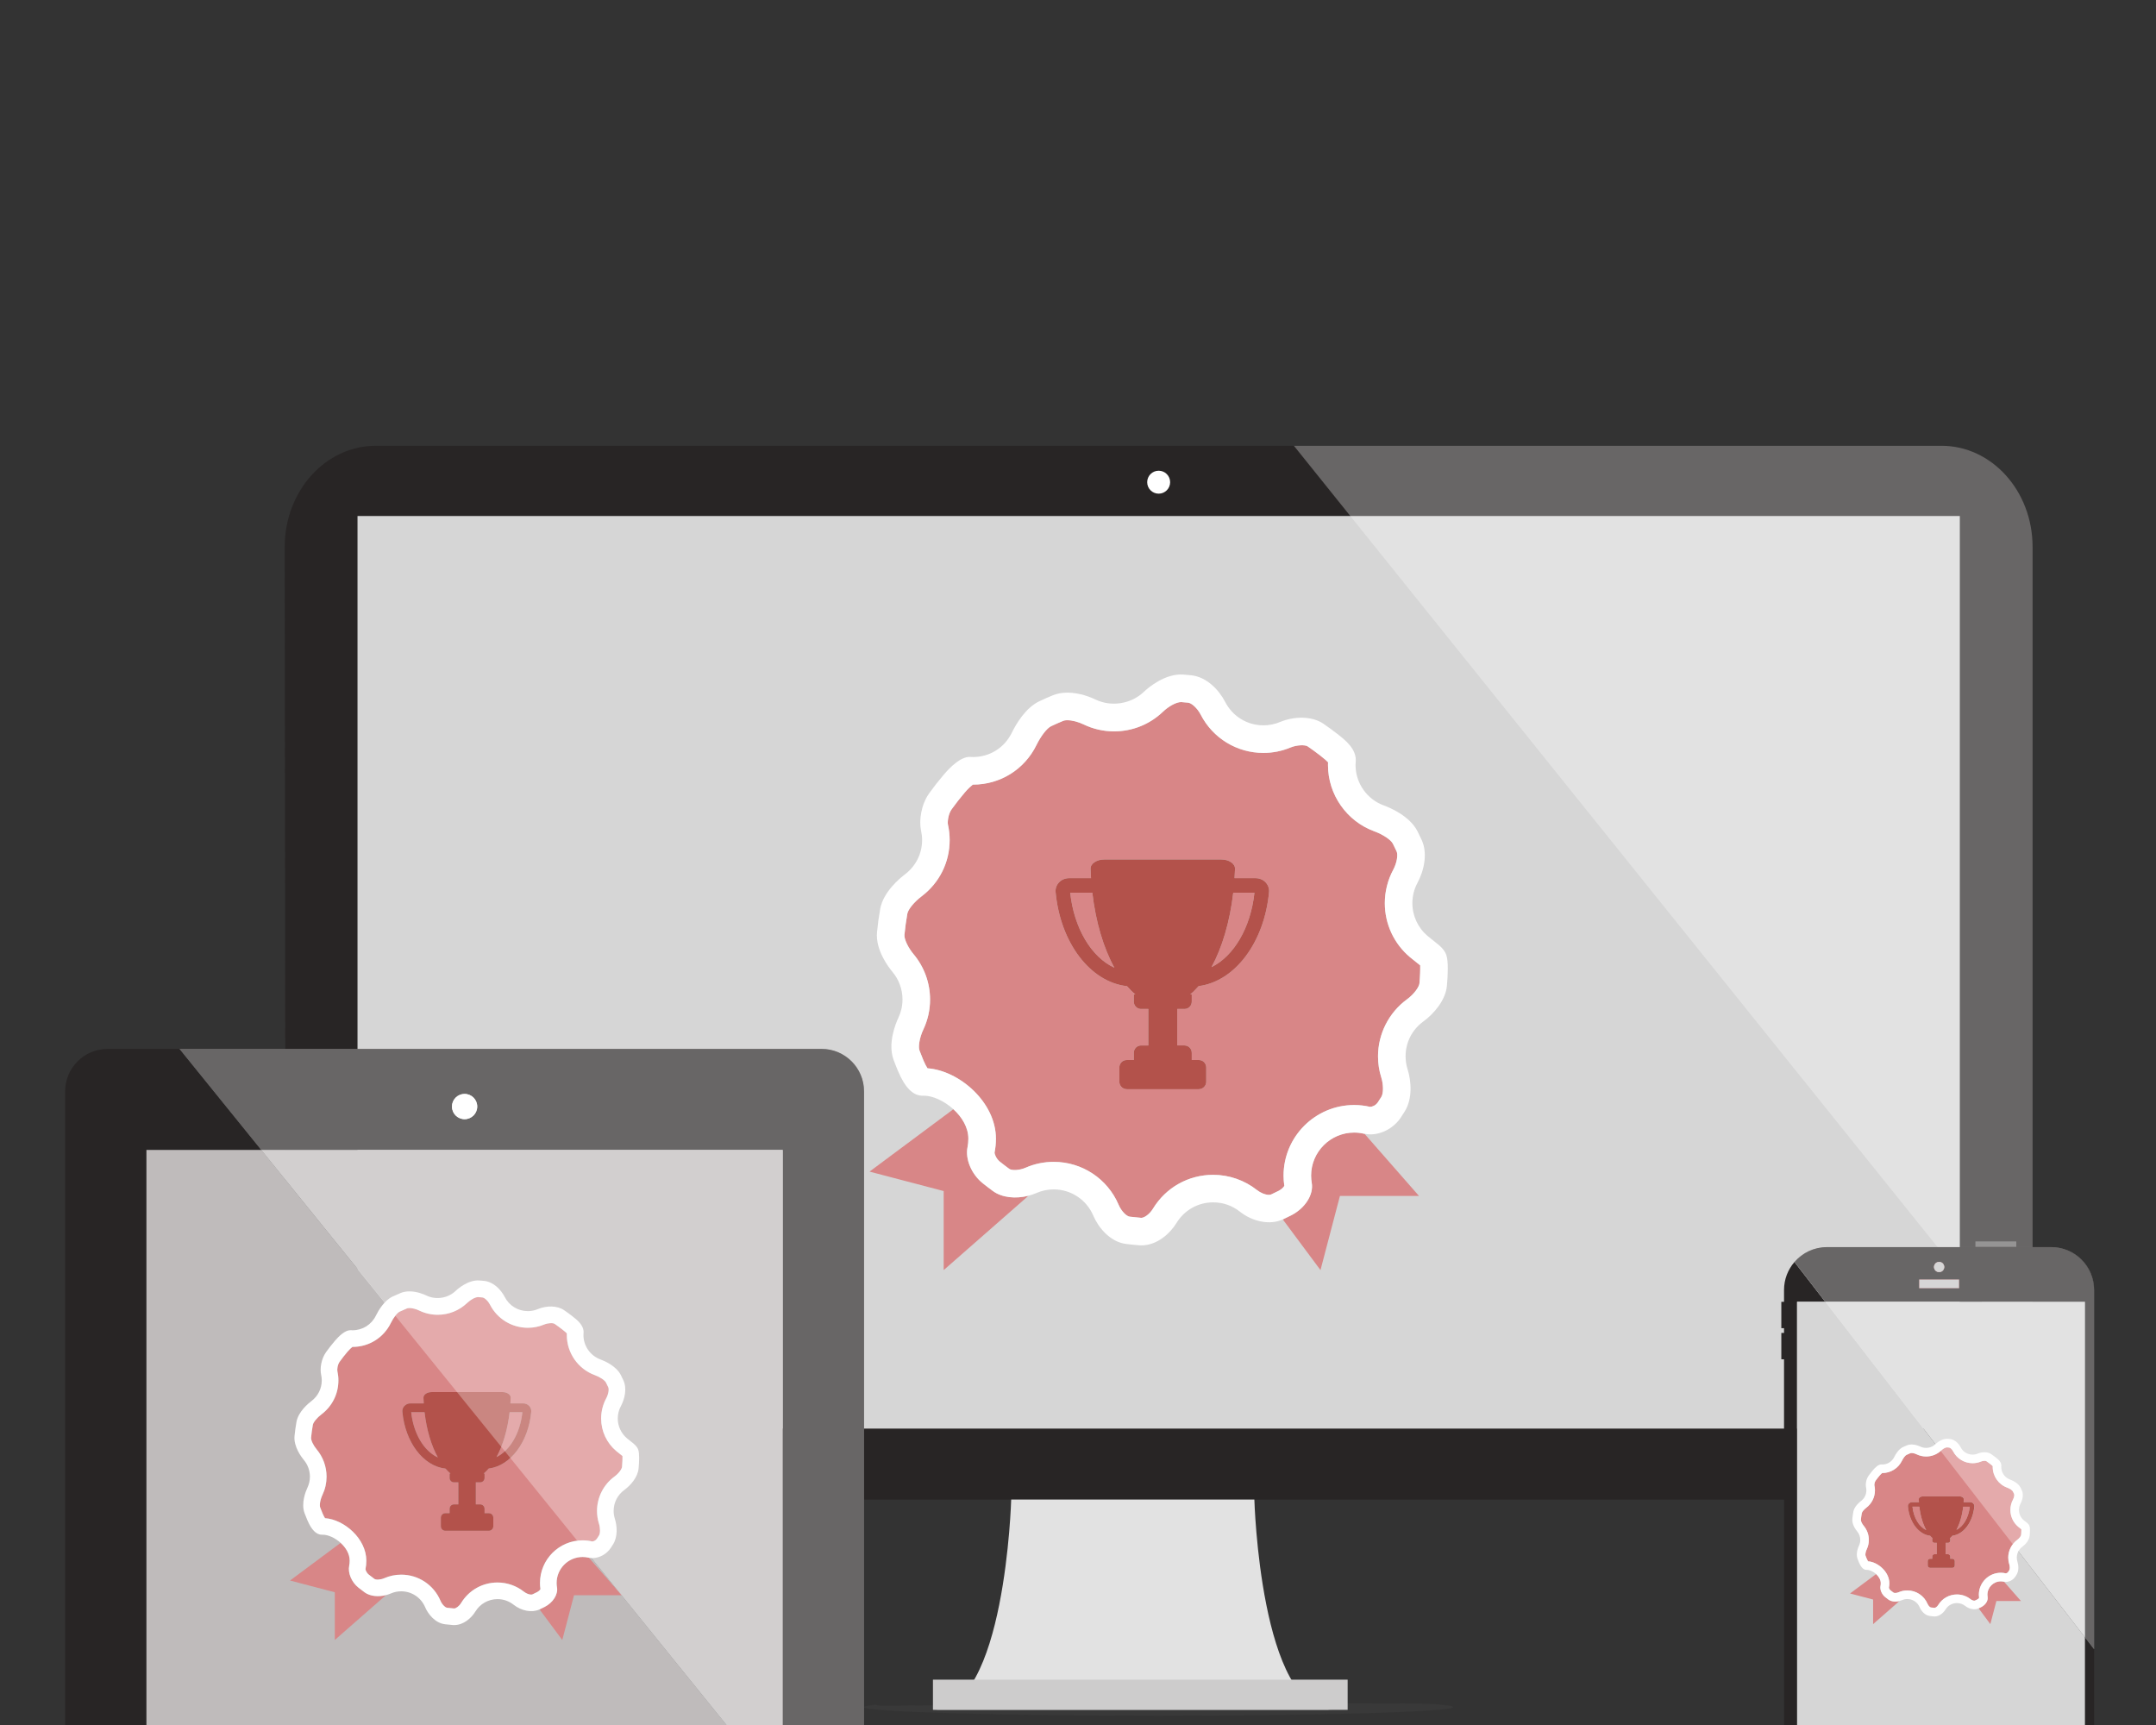 <?xml version="1.0" encoding="utf-8"?>
<!-- Generator: Adobe Illustrator 17.0.1, SVG Export Plug-In . SVG Version: 6.00 Build 0)  -->
<!DOCTYPE svg PUBLIC "-//W3C//DTD SVG 1.1//EN" "http://www.w3.org/Graphics/SVG/1.1/DTD/svg11.dtd">
<svg version="1.1" id="Layer_1" xmlns="http://www.w3.org/2000/svg" xmlns:xlink="http://www.w3.org/1999/xlink" x="0px" y="0px"
	 width="300px" height="240px" viewBox="0 0 300 240" enable-background="new 0 0 300 240" xml:space="preserve">
<rect x="0" y="0" width="300" height="240" fill="#333333" stroke="none"/>
<rect x="52.027" y="181.794" fill="#282525" width="208.219" height="5.655"/>
<g>
	<path fill="#282525" d="M282.827,76.08c0-7.766-5.675-14.059-12.675-14.059h-2.106h-9.197h-78.807H65.238h-9.229h-3.717
		c-6.999,0-12.675,6.294-12.675,14.059l0.136,124.659c0.005,4.361,3.544,7.896,7.905,7.896H153.96h14.241h106.591
		c4.361,0,7.923-3.535,7.956-7.896l0.081-10.77v-39.563l-0.002-1.938V76.08z M272.699,198.758H49.748V71.794h222.952V198.758z"/>
	<rect x="49.748" y="71.794" fill="#D6D6D6" width="222.952" height="126.965"/>
</g>
<path opacity="0.3" fill="#FFFFFF" d="M282.827,148.468V76.08c0-7.766-5.675-14.059-12.675-14.059h-2.106h-9.197h-78.807
	l10.776,13.414h0l80.869,100.665l11.142,13.87v-39.563L282.827,148.468z"/>
<path fill="#FFFFFF" d="M-0.196,147.331"/>
<g>
	<path fill="#FFFFFF" stroke="#D1A75E" stroke-miterlimit="10" d="M-89.249,57.448c-0.076-0.052-0.151-0.078-0.225-0.078
		c-0.144,0-0.289,0.109-0.289,0.353v4.38c0,0.242,0.141,0.572,0.321,0.75c1.306,1.3,2.291,3.064,2.773,4.969
		c0.35,1.385,0.424,2.797,0.224,4.171c0.059-1.511-0.184-3.029-0.59-3.892c-0.454-1.167-1.251-2.374-2.244-3.399
		c-0.081-0.083-0.163-0.125-0.244-0.125c-0.11,0-0.239,0.085-0.239,0.324v5.058c0,0.246,0.086,0.6,0.17,0.8
		c0.536,1.286,0.705,2.682,0.488,4.036c-0.221,1.38-0.84,2.689-1.792,3.787c-0.022,0.026-0.062,0.011-0.062-0.026
		c-0.004-0.756-0.02-21.423-0.02-21.631c0-0.269-0.19-0.56-0.433-0.663c-1.626-0.688-3.343-1.037-5.103-1.037
		c-0.656,0-1.316,0.05-1.961,0.149c-2.666,0.41-5.096,1.604-7.027,3.453c-1.931,1.848-3.24,4.233-3.787,6.895
		c-0.535,2.43-0.272,5.104,0.739,7.528c0.502,1.202,1.172,2.319,1.991,3.319c0.844,1.029,1.826,1.911,2.921,2.62
		c0.074,0.048,0.148,0.072,0.22,0.072c0.148,0,0.297-0.11,0.297-0.357v-1.476c0-0.223-0.075-0.575-0.171-0.801
		c-0.864-2.035-0.866-4.05-0.007-5.989c0.088-0.198,0.178-0.551,0.178-0.799v-5.13c0-0.24-0.13-0.326-0.242-0.326
		c-0.056,0-0.144,0.021-0.244,0.123c-0.765,0.771-1.809,2.058-2.442,3.815c-0.469,1.301-0.691,2.255-0.559,3.633
		c-0.089-0.416-0.078-0.44-0.106-0.855c-0.08-1.165,0.039-2.329,0.352-3.457c0.544-1.957,1.68-3.801,3.201-5.192l0.139-0.124
		c0.317-0.28,0.647-0.536,0.979-0.761c0.046-0.031,0.076-0.036,0.09-0.036c0.015,0,0.023,0.004,0.032,0.015
		c0.015,0.02,0.024,0.058,0.024,0.103c-0.001,2.222-0.006,15.55-0.007,18.022c0,0.271,0.201,0.548,0.457,0.63
		c0.84,0.27,2.901,0.906,3.887,0.973c0.011,0.001,0.023,0.001,0.034,0.001c0.129,0,0.25-0.05,0.341-0.141
		c0.094-0.094,0.145-0.219,0.145-0.354l-0.022-20.596c0-0.074,0.034-0.151,0.094-0.21c0.059-0.059,0.134-0.093,0.205-0.093h0.664
		c0.152,0,0.276,0.124,0.276,0.276v17.164l0.003,3.45c0,0.274,0.211,0.488,0.48,0.488c0.014,0,0.027,0,0.041-0.002
		c2.618-0.218,5.205-1.32,7.285-3.101c2.321-1.987,3.824-4.656,4.348-7.719c0.434-2.761,0.077-5.37-1.061-7.752
		C-85.723,60.6-87.286,58.79-89.249,57.448z"/>
	<path fill="#FCD260" stroke="#D1A75E" stroke-miterlimit="10" d="M-80.097,96.016c18.03-2.314,32.158-23.286,32.158-48.84h-15.903
		c0.179-2.777,0.302-5.588,0.302-8.463h-65.544c0,2.874,0.121,5.684,0.299,8.463h-16.322c0,25.757,14.357,46.843,32.602,48.872
		c1.21,1.386,2.459,2.64,3.757,3.713h-0.675c0,0,0,1.477,0,3.3s1.467,3.3,3.277,3.3h3.277v16.5c0,0-1.467,0-3.277,0
		c-1.81,0-3.277,1.478-3.277,3.3v3.3c0,0-1.467,0-3.278,0s-3.278,1.518-3.278,3.39v6.421c0,1.872,1.518,3.39,3.39,3.39h32.549
		c1.872,0,3.39-1.518,3.39-3.39v-6.422c0-1.872-1.467-3.39-3.278-3.39h-3.278c0,0,0-1.478,0-3.3c0-1.823-1.467-3.3-3.277-3.3h-3.277
		v-16.499c0,0,1.467,0,3.277,0s3.277-1.477,3.277-3.3v-3.3h-0.676C-82.571,98.678-81.313,97.414-80.097,96.016z M-64.432,53.774
		h9.589c-1.682,15.789-9.322,28.685-19.413,33.651C-69.452,78.598-65.965,66.961-64.432,53.774z M-138.204,53.774h10.007
		c1.55,13.322,5.096,25.062,9.977,33.921C-128.592,82.942-136.488,69.855-138.204,53.774z"/>
</g>
<path fill="#FFFFFF" d="M-79.255,60.101c-1.458-3.049-3.746-5.699-6.619-7.663c-0.111-0.076-0.221-0.114-0.329-0.114
	c-0.211,0-0.423,0.16-0.423,0.517v6.411c0,0.354,0.206,0.837,0.47,1.098c1.912,1.903,3.354,4.485,4.059,7.274
	c0.512,2.027,0.621,4.094,0.328,6.105c0.086-2.212-0.269-4.434-0.864-5.697c-0.665-1.708-1.831-3.475-3.285-4.975
	c-0.119-0.121-0.239-0.183-0.357-0.183c-0.161,0-0.35,0.124-0.35,0.474v7.404c0,0.36,0.126,0.878,0.249,1.171
	c0.785,1.882,1.032,3.926,0.714,5.908c-0.324,2.02-1.23,3.936-2.623,5.543c-0.032,0.038-0.091,0.016-0.091-0.038
	c-0.006-1.107-0.029-31.359-0.029-31.663c0-0.394-0.278-0.82-0.634-0.97c-2.38-1.007-4.893-1.518-7.47-1.518
	c-0.96,0-1.926,0.073-2.871,0.218c-3.902,0.6-7.46,2.348-10.286,5.055c-2.827,2.705-4.743,6.196-5.543,10.093
	c-0.783,3.557-0.398,7.471,1.082,11.019c0.735,1.759,1.716,3.395,2.914,4.858c1.235,1.506,2.673,2.797,4.276,3.835
	c0.108,0.07,0.217,0.105,0.322,0.105c0.217,0,0.435-0.161,0.435-0.523v-2.161c0-0.326-0.11-0.842-0.25-1.173
	c-1.265-2.979-1.268-5.928-0.01-8.767c0.129-0.29,0.261-0.807,0.261-1.17v-7.509c0-0.351-0.19-0.477-0.354-0.477
	c-0.082,0-0.211,0.031-0.357,0.18c-1.12,1.129-2.648,3.012-3.575,5.584c-0.687,1.904-1.011,3.301-0.818,5.318
	c-0.13-0.609-0.114-0.644-0.155-1.252c-0.117-1.705,0.057-3.409,0.515-5.06c0.796-2.865,2.459-5.564,4.686-7.6l0.203-0.181
	c0.464-0.41,0.947-0.785,1.433-1.114c0.067-0.045,0.111-0.053,0.132-0.053c0.022,0,0.034,0.006,0.047,0.022
	c0.022,0.029,0.035,0.085,0.035,0.151c-0.001,3.253-0.009,22.762-0.01,26.381c0,0.397,0.294,0.802,0.669,0.922
	c1.23,0.395,4.246,1.326,5.69,1.424c0.016,0.001,0.034,0.001,0.05,0.001c0.189,0,0.366-0.073,0.499-0.206
	c0.138-0.138,0.212-0.321,0.212-0.518l-0.032-30.148c0-0.108,0.05-0.221,0.138-0.307c0.086-0.086,0.196-0.136,0.3-0.136h0.972
	c0.222,0,0.404,0.181,0.404,0.404v25.125l0.004,5.05c0,0.401,0.309,0.714,0.703,0.714l0,0c0.02,0,0.04,0,0.06-0.003
	c3.832-0.319,7.619-1.932,10.664-4.539c3.397-2.909,5.598-6.815,6.365-11.299C-77.067,67.407-77.59,63.588-79.255,60.101z"/>
<g>
	<path fill="#D88687" d="M138.171,165.719c-0.486-0.355-0.964-0.72-1.434-1.096c-1.557-1.248-2.444-3.353-2.111-5.006
		c0.078-0.387,0.117-0.786,0.117-1.187c0-1.572-0.895-3.023-2.087-4.103l-11.665,8.678l10.319,2.707v10.996l11.804-10.347
		C141.329,166.828,139.422,166.633,138.171,165.719z"/>
	<path fill="#D88687" d="M188.428,157.578c-3.303,0-5.991,2.688-5.991,5.991c0,0.328,0.03,0.665,0.087,1.002
		c0.287,1.635-0.921,3.541-2.872,4.529c-0.381,0.193-0.765,0.379-1.153,0.56c0,0-0.001,0-0.001,0l5.243,7.048l2.707-10.319h10.996
		l-7.578-8.646c-0.034-0.007-0.071-0.004-0.104-0.012C189.325,157.629,188.877,157.578,188.428,157.578z"/>
	<path fill="#D88687" d="M197.152,133.943c-0.283-0.222-0.607-0.474-0.955-0.768c-2.227-1.872-3.504-4.612-3.504-7.517
		c0-1.614,0.402-3.216,1.162-4.631c0.553-1.03,0.68-2.132,0.481-2.564c-0.167-0.361-0.34-0.719-0.519-1.074
		c-0.276-0.547-1.386-1.289-2.581-1.726c-3.858-1.409-6.45-5.115-6.45-9.221c0-0.13,0.003-0.26,0.007-0.389
		c-0.149-0.159-0.454-0.443-1.08-0.929c-0.569-0.443-1.153-0.868-1.748-1.276c-0.383-0.261-1.55-0.202-2.399,0.152
		c-1.195,0.499-2.463,0.753-3.766,0.753c-3.689,0-7.032-2.038-8.724-5.32c-0.484-0.941-1.292-1.621-1.741-1.667
		c-0.328-0.034-0.657-0.062-0.987-0.087c0,0-0.001,0-0.002,0c-0.664,0-1.726,0.579-2.528,1.347
		c-1.837,1.759-4.249,2.728-6.793,2.728c-1.487,0-2.917-0.326-4.25-0.97c-0.744-0.358-1.608-0.581-2.256-0.581
		c-0.313,0-0.487,0.052-0.563,0.083c-0.57,0.235-1.135,0.485-1.693,0.748c-0.578,0.274-1.42,1.355-2.044,2.628
		c-1.664,3.393-5.042,5.5-8.815,5.5c-0.013,0-0.026,0-0.039,0c-0.258,0.205-0.681,0.584-1.127,1.109
		c-0.635,0.746-1.244,1.524-1.813,2.314c-0.495,0.689-0.602,1.788-0.519,2.16c0.157,0.7,0.236,1.416,0.236,2.128
		c0,3.103-1.422,5.958-3.903,7.832c-1.022,0.773-1.876,1.813-1.985,2.419c-0.172,0.964-0.308,1.95-0.402,2.932
		c-0.057,0.597,0.504,1.788,1.277,2.711c1.474,1.761,2.286,3.995,2.286,6.291c0,1.456-0.313,2.857-0.929,4.165
		c-0.571,1.212-0.723,2.442-0.541,2.93c0.179,0.48,0.368,0.952,0.565,1.419c0.189,0.447,0.391,0.809,0.55,1.06
		c4.407,0.315,9.521,4.705,9.521,9.798c0,0.654-0.065,1.308-0.193,1.945c-0.003,0.152,0.205,0.819,0.75,1.256
		c0.424,0.34,0.857,0.67,1.297,0.991c0.364,0.266,1.446,0.207,2.249-0.146c1.246-0.548,2.57-0.825,3.936-0.825
		c3.943,0,7.49,2.346,9.036,5.976c0.392,0.921,1.111,1.595,1.537,1.649c0.527,0.065,1.057,0.119,1.59,0.161l0.035,0.001
		c0.402,0,1.133-0.487,1.613-1.272c1.8-2.95,4.933-4.711,8.382-4.711c2.202,0,4.364,0.751,6.088,2.117
		c0.507,0.401,1.175,0.669,1.661,0.669c0.09,0,0.217-0.009,0.317-0.056c0.352-0.164,0.699-0.332,1.042-0.506
		c0.433-0.22,0.692-0.523,0.79-0.685c-0.071-0.478-0.107-0.955-0.107-1.426c0-5.418,4.408-9.825,9.825-9.825
		c0.741,0,1.483,0.085,2.206,0.253c0.001,0,0.003,0,0.004,0c0.3,0,0.796-0.196,1.082-0.629c0.165-0.248,0.327-0.501,0.487-0.754
		c0.308-0.493,0.306-1.709-0.009-2.708c-0.3-0.951-0.451-1.94-0.451-2.94c0-3.119,1.505-6.083,4.028-7.928
		c1.016-0.743,1.693-1.738,1.738-2.234c0.087-0.967,0.12-1.962,0.102-2.492C197.479,134.199,197.304,134.062,197.152,133.943z
		 M166.784,137.197c-0.374,0.43-0.761,0.819-1.164,1.151h0.208v1.015c0,0.56-0.451,1.015-1.008,1.015c-0.557,0-1.008,0-1.008,0
		v5.073h1.008c0.557,0,1.008,0.454,1.008,1.015c0,0.56,0,1.015,0,1.015h1.008c0.557,0,1.008,0.467,1.008,1.042v1.975
		c0,0.576-0.467,1.042-1.042,1.042h-10.009c-0.576,0-1.042-0.467-1.042-1.042v-1.974c0-0.576,0.451-1.042,1.008-1.042
		c0.557,0,1.008,0,1.008,0v-1.015c0-0.56,0.451-1.015,1.008-1.015s1.008,0,1.008,0v-5.074h-1.008c-0.556,0-1.008-0.454-1.008-1.015
		c0-0.56,0-1.015,0-1.015h0.207c-0.399-0.33-0.783-0.715-1.155-1.142c-5.143-0.572-9.282-6.069-9.935-13.082
		c-0.1-1.072,0.783-1.946,1.859-1.946h3.07c-0.028-0.431-0.051-0.864-0.067-1.3c-0.027-0.719,0.847-1.302,1.924-1.302h16.256
		c1.076,0,1.95,0.583,1.924,1.302c-0.016,0.437-0.04,0.87-0.067,1.3h2.941c1.076,0,1.959,0.874,1.859,1.946
		C175.935,131.078,171.863,136.545,166.784,137.197z"/>
	<path fill="#D88687" d="M168.58,134.555c3.103-1.527,5.452-5.492,5.969-10.347h-2.949
		C171.129,128.263,170.057,131.841,168.58,134.555z"/>
	<path fill="#D88687" d="M148.917,124.208c0.527,4.945,2.956,8.969,6.145,10.43c-1.501-2.724-2.591-6.334-3.068-10.43H148.917z"/>
	<path fill="#FFFFFF" d="M201.239,132.839c-0.292-0.796-0.924-1.291-1.724-1.917c-0.253-0.198-0.541-0.423-0.851-0.683
		c-1.357-1.142-2.136-2.812-2.136-4.582c0-0.997,0.237-1.945,0.705-2.816c0.871-1.621,1.483-4.046,0.583-5.989
		c-0.185-0.401-0.377-0.797-0.574-1.19c-1.084-2.148-3.865-3.3-4.691-3.602c-2.352-0.858-3.931-3.116-3.931-5.619
		c0-0.143,0.004-0.285,0.019-0.422c0.186-1.783-1.475-3.072-2.574-3.925c-0.629-0.489-1.273-0.959-1.932-1.41
		c-1.514-1.038-3.975-1.085-6.043-0.224c-0.725,0.303-1.495,0.457-2.289,0.457c-2.247,0-4.284-1.243-5.316-3.244
		c-0.851-1.652-2.549-3.498-4.758-3.724c-0.365-0.037-0.73-0.07-1.095-0.097c-2.505-0.17-4.848,1.81-5.466,2.402
		c-1.774,1.698-4.528,2.133-6.726,1.074c-0.599-0.289-2.181-0.962-3.921-0.962c-0.743,0-1.423,0.125-2.022,0.371
		c-0.632,0.26-1.255,0.536-1.873,0.828c-1.912,0.906-3.231,3.15-3.847,4.407c-1.015,2.068-3.073,3.354-5.372,3.354
		c-0.117,0-0.232-0.005-0.344-0.012l-0.141-0.005c-1.238,0-2.643,1.348-3.603,2.477c-0.702,0.823-1.376,1.685-2.005,2.56
		c-1.163,1.617-1.457,3.859-1.148,5.237c0.095,0.424,0.143,0.858,0.143,1.29c0,1.89-0.868,3.629-2.38,4.773
		c-0.702,0.531-3.023,2.444-3.448,4.8c-0.191,1.067-0.341,2.158-0.445,3.244c-0.236,2.47,1.59,4.863,2.154,5.537
		c0.897,1.072,1.391,2.432,1.391,3.83c0,0.886-0.19,1.736-0.564,2.53c-0.376,0.798-1.534,3.582-0.664,5.906
		c0.198,0.532,0.408,1.056,0.628,1.574c0.951,2.244,2.055,3.384,3.402,3.384c0.003,0,0.004,0,0.006,0l0.172-0.005
		c1.23,0,2.832,0.73,4.098,1.879c1.191,1.08,2.087,2.53,2.087,4.103c0,0.401-0.039,0.8-0.117,1.187
		c-0.333,1.653,0.554,3.757,2.111,5.006c0.47,0.376,0.948,0.741,1.434,1.096c1.25,0.914,3.158,1.108,4.944,0.642
		c0.378-0.099,0.752-0.216,1.111-0.375c0.755-0.332,1.56-0.501,2.391-0.501c2.403,0,4.565,1.431,5.507,3.643
		c0.702,1.648,2.324,3.671,4.594,3.952c0.582,0.072,1.167,0.131,1.759,0.178c0.112,0.009,0.226,0.014,0.338,0.014
		c2.206,0,4.011-1.675,4.886-3.109c1.098-1.799,3.008-2.874,5.109-2.874c1.361,0,2.643,0.446,3.709,1.289
		c1.816,1.434,4.227,1.896,5.978,1.081c0,0,0.001,0,0.001,0c0.388-0.181,0.773-0.367,1.153-0.56
		c1.951-0.987,3.159-2.894,2.872-4.529c-0.057-0.337-0.087-0.674-0.087-1.002c0-3.303,2.688-5.991,5.991-5.991
		c0.449,0,0.898,0.051,1.333,0.154c0.033,0.008,0.07,0.005,0.104,0.012c0.26,0.053,0.527,0.09,0.804,0.09
		c1.639,0,3.308-0.922,4.252-2.352c0.18-0.272,0.357-0.547,0.536-0.83c1.106-1.77,0.931-4.207,0.399-5.896
		c-0.181-0.578-0.273-1.18-0.273-1.789c0-1.929,0.896-3.691,2.458-4.833c1.472-1.077,3.109-2.952,3.293-4.986
		C201.466,135.663,201.558,133.712,201.239,132.839z M197.513,136.803c-0.045,0.496-0.722,1.492-1.738,2.234
		c-2.523,1.846-4.028,4.809-4.028,7.928c0,1,0.151,1.989,0.451,2.94c0.315,0.999,0.317,2.214,0.009,2.708
		c-0.16,0.253-0.322,0.506-0.487,0.754c-0.286,0.433-0.783,0.629-1.082,0.629c-0.001,0-0.003,0-0.004,0
		c-0.723-0.169-1.464-0.253-2.206-0.253c-5.418,0-9.825,4.408-9.825,9.825c0,0.471,0.036,0.947,0.107,1.426
		c-0.099,0.162-0.357,0.466-0.79,0.685c-0.343,0.174-0.69,0.342-1.042,0.506c-0.1,0.047-0.227,0.056-0.317,0.056
		c-0.487,0-1.155-0.268-1.661-0.669c-1.724-1.366-3.886-2.117-6.088-2.117c-3.449,0-6.582,1.761-8.382,4.711
		c-0.479,0.785-1.211,1.272-1.613,1.272l-0.035-0.001c-0.533-0.042-1.064-0.096-1.59-0.161c-0.426-0.054-1.145-0.728-1.537-1.649
		c-1.547-3.63-5.093-5.976-9.036-5.976c-1.366,0-2.69,0.277-3.936,0.825c-0.804,0.353-1.886,0.412-2.249,0.146
		c-0.44-0.321-0.873-0.652-1.297-0.991c-0.544-0.437-0.753-1.103-0.75-1.256c0.128-0.637,0.193-1.291,0.193-1.945
		c0-5.093-5.114-9.483-9.521-9.798c-0.159-0.251-0.361-0.613-0.55-1.06c-0.198-0.467-0.386-0.939-0.565-1.419
		c-0.183-0.488-0.031-1.718,0.541-2.93c0.617-1.308,0.929-2.709,0.929-4.165c0-2.296-0.811-4.531-2.286-6.291
		c-0.773-0.923-1.334-2.114-1.277-2.711c0.094-0.982,0.23-1.968,0.402-2.932c0.109-0.606,0.963-1.646,1.985-2.419
		c2.481-1.874,3.903-4.729,3.903-7.832c0-0.713-0.079-1.429-0.236-2.128c-0.083-0.372,0.024-1.471,0.519-2.16
		c0.569-0.791,1.178-1.568,1.813-2.314c0.446-0.526,0.869-0.904,1.127-1.109c0.013,0,0.026,0,0.039,0c3.773,0,7.151-2.107,8.815-5.5
		c0.624-1.273,1.466-2.354,2.044-2.628c0.558-0.263,1.122-0.513,1.693-0.748c0.076-0.031,0.25-0.083,0.563-0.083
		c0.648,0,1.512,0.223,2.256,0.581c1.333,0.643,2.764,0.97,4.25,0.97c2.544,0,4.956-0.969,6.793-2.728
		c0.801-0.768,1.864-1.347,2.528-1.347c0.001,0,0.002,0,0.002,0c0.331,0.024,0.659,0.053,0.987,0.087
		c0.449,0.046,1.257,0.727,1.741,1.667c1.693,3.282,5.036,5.32,8.724,5.32c1.303,0,2.571-0.253,3.766-0.753
		c0.849-0.353,2.016-0.413,2.399-0.152c0.594,0.408,1.178,0.833,1.748,1.276c0.625,0.486,0.931,0.77,1.08,0.929
		c-0.005,0.129-0.007,0.259-0.007,0.389c0,4.106,2.591,7.812,6.45,9.221c1.196,0.436,2.306,1.178,2.581,1.726
		c0.18,0.355,0.352,0.712,0.519,1.074c0.2,0.432,0.072,1.534-0.481,2.564c-0.76,1.416-1.162,3.017-1.162,4.631
		c0,2.905,1.277,5.645,3.504,7.517c0.348,0.293,0.672,0.546,0.955,0.768c0.152,0.119,0.327,0.256,0.463,0.368
		C197.632,134.841,197.6,135.836,197.513,136.803z"/>
	<path fill="#B3524B" d="M174.723,122.179h-2.941c0.028-0.43,0.051-0.863,0.067-1.3c0.027-0.719-0.847-1.302-1.924-1.302H153.67
		c-1.076,0-1.951,0.583-1.924,1.302c0.016,0.437,0.039,0.87,0.067,1.3h-3.07c-1.076,0-1.959,0.874-1.859,1.946
		c0.653,7.013,4.792,12.51,9.935,13.082c0.372,0.426,0.756,0.812,1.155,1.142h-0.207c0,0,0,0.454,0,1.015
		c0,0.56,0.451,1.015,1.008,1.015h1.008v5.074c0,0-0.451,0-1.008,0s-1.008,0.454-1.008,1.015v1.015c0,0-0.451,0-1.008,0
		c-0.557,0-1.008,0.467-1.008,1.042v1.974c0,0.576,0.467,1.042,1.042,1.042h10.009c0.576,0,1.042-0.467,1.042-1.042v-1.975
		c0-0.576-0.451-1.042-1.008-1.042h-1.008c0,0,0-0.454,0-1.015c0-0.56-0.451-1.015-1.008-1.015h-1.008v-5.073c0,0,0.451,0,1.008,0
		c0.557,0,1.008-0.454,1.008-1.015v-1.015h-0.208c0.403-0.333,0.79-0.721,1.164-1.151c5.079-0.652,9.151-6.118,9.798-13.072
		C176.682,123.053,175.8,122.179,174.723,122.179z M148.917,124.208h3.077c0.477,4.096,1.567,7.707,3.068,10.43
		C151.872,133.177,149.444,129.152,148.917,124.208z M168.58,134.555c1.477-2.714,2.549-6.292,3.021-10.347h2.949
		C174.032,129.063,171.683,133.028,168.58,134.555z"/>
</g>
<g>
	<path fill="#E2E2E2" d="M174.541,208.634c0,0,0.806,29.257,10.887,29.257h-55.612c10.081,0,10.887-29.257,10.887-29.257H174.541z"
		/>
	<path opacity="0.4" fill="#424143" enable-background="new    " d="M199.384,237.073c-5.047-0.335-76.714,0.247-76.714,0.247
		c-0.271,0-0.529-0.053-0.763-0.148c-1.091,0.108-1.679,0.222-1.679,0.34c0,0.662,18.354,1.198,40.996,1.198
		s40.996-0.536,40.996-1.198C202.219,237.357,201.214,237.209,199.384,237.073z"/>
	<rect x="129.815" y="233.691" fill="#CDCCCC" width="57.705" height="4.2"/>
</g>
<g>
	<g>
		<g>
			<path fill="none" d="M269.819,247.489c0.043,0,0.082,0.011,0.124,0.013c1.813,0.06,3.324,1.365,3.679,3.09
				c0.052,0.252,0.079,0.513,0.079,0.78c0,1.075-0.436,2.049-1.14,2.755c-0.704,0.705-1.674,1.142-2.743,1.142
				c0.001,0,0.001,0,0.001,0c2.137,0,3.883-1.746,3.883-3.897C273.702,249.235,271.956,247.489,269.819,247.489z"/>
			<polygon fill="none" points="269.818,255.269 269.818,255.269 269.818,255.269 			"/>
			<path fill="#9E8672" d="M272.486,251.372c0-1.481-1.201-2.696-2.696-2.696C271.285,248.677,272.486,249.893,272.486,251.372z"/>
			<path fill="#9E8672" d="M268.396,253.689c0.259,0.159,0.547,0.274,0.853,0.337C268.943,253.963,268.656,253.847,268.396,253.689z
				"/>
			<path fill="#9E8672" d="M269.818,255.269L269.818,255.269c1.069,0,2.039-0.436,2.743-1.142
				C271.857,254.832,270.886,255.269,269.818,255.269z"/>
			<path fill="#9E8672" d="M273.621,250.592c-0.355-1.726-1.865-3.031-3.679-3.09C271.757,247.562,273.267,248.867,273.621,250.592z
				"/>
			
				<line fill="none" stroke="#9E8672" stroke-width="0" stroke-linecap="round" stroke-linejoin="round" x1="248.24" y1="241.68" x2="248.119" y2="241.703"/>
			
				<line fill="none" stroke="#9E8672" stroke-width="0" stroke-linecap="round" stroke-linejoin="round" x1="248.24" y1="188.386" x2="248.112" y2="188.362"/>
			<path fill="#282525" d="M290.111,246.177h-0.001h0h-40.053v-65.054h3.934l-4.293-5.546c-0.905,1.045-1.457,2.406-1.457,3.899
				v8.911v53.293v8.911c0,3.295,2.668,5.963,5.964,5.963h31.228c3.294,0,5.962-2.667,5.963-5.959V229.45l-1.285-1.66V246.177z
				 M269.819,255.269c0,0,0,0-0.001,0c0,0,0,0,0,0c-2.151,0-3.897-1.746-3.897-3.897c0-0.534,0.109-1.044,0.306-1.508
				c0.197-0.464,0.483-0.883,0.835-1.235c0.705-0.704,1.679-1.14,2.755-1.14c0.001,0,0.001,0,0.001,0
				c2.137,0,3.883,1.746,3.883,3.883C273.702,253.523,271.956,255.269,269.819,255.269z"/>
			<path fill="#4C4C4D" d="M272.561,254.127c0.704-0.705,1.14-1.679,1.14-2.755c0-0.267-0.027-0.528-0.079-0.78
				c-0.355-1.725-1.865-3.03-3.679-3.09c-0.042-0.001-0.082-0.013-0.124-0.013c0,0,0,0-0.001,0c-1.075,0-2.049,0.436-2.755,1.14
				c-0.353,0.352-0.638,0.77-0.835,1.235c-0.197,0.464-0.306,0.974-0.306,1.508c0,2.151,1.746,3.897,3.897,3.897l0,0
				C270.886,255.269,271.857,254.832,272.561,254.127z M267.095,251.372c0-1.481,1.215-2.696,2.696-2.696
				c1.495,0,2.696,1.215,2.696,2.696c0,1.494-1.201,2.709-2.696,2.709c-0.185,0-0.366-0.019-0.541-0.055
				c-0.306-0.063-0.594-0.179-0.853-0.337C267.618,253.213,267.095,252.353,267.095,251.372z"/>
			<path fill="#282525" d="M268.396,253.689c0.259,0.159,0.547,0.274,0.853,0.337c0.175,0.036,0.356,0.055,0.541,0.055
				c1.495,0,2.696-1.215,2.696-2.709c0-1.48-1.202-2.695-2.696-2.696c-1.481,0-2.696,1.215-2.696,2.696
				C267.095,252.353,267.618,253.213,268.396,253.689z"/>
			<polygon fill="#D6D6D6" points="250.057,246.177 290.11,246.177 290.11,246.177 290.111,246.177 290.111,227.79 253.991,181.123 
				250.057,181.123 			"/>
			<path opacity="0.3" fill="#FFFFFF" d="M249.698,175.577c1.093-1.262,2.704-2.064,4.507-2.064h31.228
				c3.295,0,5.961,2.666,5.963,5.96v49.977L249.698,175.577z"/>
			<path fill="#282525" d="M285.433,173.513h-31.228c-1.803,0-3.414,0.801-4.507,2.064l4.293,5.546h36.119h0.001v46.667l1.285,1.66
				v-49.977C291.394,176.179,288.728,173.513,285.433,173.513z M267.054,178.03h5.529h0.001v1.187h-0.001h-5.529V178.03z
				 M269.819,175.566c0.393,0,0.712,0.319,0.712,0.712s-0.319,0.712-0.712,0.712c-0.393,0-0.712-0.319-0.712-0.712
				S269.426,175.566,269.819,175.566z"/>
			<polygon fill="#D6D6D6" points="290.111,227.79 290.111,181.123 290.11,181.123 253.991,181.123 			"/>
			<polygon fill="#7B2126" points="272.584,179.217 272.584,178.03 272.583,178.03 267.054,178.03 267.054,179.217 272.583,179.217 
							"/>
			<polygon fill="#D6D6D6" points="272.584,179.217 272.584,178.03 272.583,178.03 267.054,178.03 267.054,179.217 272.583,179.217 
							"/>
			<circle fill="#A0575D" cx="269.819" cy="176.278" r="0.712"/>
			<circle fill="#D6D6D6" cx="269.819" cy="176.278" r="0.712"/>
		</g>
		<rect x="247.866" y="181.123" fill="#282525" width="0.751" height="3.667"/>
		<rect x="247.866" y="185.45" fill="#282525" width="0.751" height="3.667"/>
	</g>
	<rect x="274.873" y="172.72" opacity="0.3" fill="#FFFFFF" width="5.686" height="0.751"/>
</g>
<g>
	<path fill="#D88687" d="M262.77,222.546c-0.151-0.11-0.3-0.224-0.446-0.341c-0.485-0.388-0.761-1.043-0.657-1.558
		c0.024-0.12,0.037-0.245,0.037-0.369c0-0.489-0.279-0.941-0.649-1.277l-3.63,2.7l3.211,0.842v3.422l3.673-3.22
		C263.752,222.89,263.159,222.83,262.77,222.546z"/>
	<path fill="#D88687" d="M278.408,220.012c-1.028,0-1.864,0.836-1.864,1.864c0,0.102,0.009,0.207,0.027,0.312
		c0.089,0.509-0.287,1.102-0.894,1.409c-0.118,0.06-0.238,0.118-0.359,0.174c0,0,0,0,0,0l1.631,2.193l0.842-3.211h3.422l-2.358-2.69
		c-0.01-0.002-0.022-0.001-0.032-0.004C278.687,220.028,278.548,220.012,278.408,220.012z"/>
	<path fill="#D88687" d="M281.123,212.658c-0.088-0.069-0.189-0.148-0.297-0.239c-0.693-0.583-1.09-1.435-1.09-2.339
		c0-0.502,0.125-1.001,0.362-1.441c0.172-0.32,0.212-0.663,0.15-0.798c-0.052-0.112-0.106-0.224-0.162-0.334
		c-0.086-0.17-0.431-0.401-0.803-0.537c-1.201-0.439-2.007-1.592-2.007-2.869c0-0.041,0.001-0.081,0.002-0.121
		c-0.046-0.05-0.141-0.138-0.336-0.289c-0.177-0.138-0.359-0.27-0.544-0.397c-0.119-0.081-0.482-0.063-0.747,0.047
		c-0.372,0.155-0.766,0.234-1.172,0.234c-1.148,0-2.188-0.634-2.715-1.656c-0.151-0.293-0.402-0.504-0.542-0.519
		c-0.102-0.01-0.204-0.019-0.307-0.027c0,0,0,0-0.001,0c-0.207,0-0.537,0.18-0.787,0.419c-0.572,0.548-1.322,0.849-2.114,0.849
		c-0.463,0-0.908-0.102-1.323-0.302c-0.232-0.111-0.5-0.181-0.702-0.181c-0.098,0-0.151,0.016-0.175,0.026
		c-0.178,0.073-0.353,0.151-0.527,0.233c-0.18,0.085-0.442,0.422-0.636,0.818c-0.518,1.056-1.569,1.711-2.743,1.711
		c-0.004,0-0.008,0-0.012,0c-0.08,0.064-0.212,0.182-0.351,0.345c-0.198,0.232-0.387,0.474-0.564,0.72
		c-0.154,0.214-0.187,0.556-0.162,0.672c0.049,0.218,0.073,0.44,0.073,0.662c0,0.966-0.443,1.854-1.215,2.437
		c-0.318,0.24-0.584,0.564-0.618,0.753c-0.054,0.3-0.096,0.607-0.125,0.912c-0.018,0.186,0.157,0.556,0.397,0.843
		c0.459,0.548,0.711,1.243,0.711,1.958c0,0.453-0.097,0.889-0.289,1.296c-0.178,0.377-0.225,0.76-0.168,0.912
		c0.056,0.149,0.114,0.296,0.176,0.441c0.059,0.139,0.122,0.252,0.171,0.33c1.371,0.098,2.963,1.464,2.963,3.049
		c0,0.204-0.02,0.407-0.06,0.605c-0.001,0.047,0.064,0.255,0.233,0.391c0.132,0.106,0.267,0.209,0.404,0.308
		c0.113,0.083,0.45,0.064,0.7-0.045c0.388-0.171,0.8-0.257,1.225-0.257c1.227,0,2.331,0.73,2.812,1.859
		c0.122,0.287,0.346,0.496,0.478,0.513c0.164,0.02,0.329,0.037,0.495,0.05l0.011,0c0.125,0,0.353-0.151,0.502-0.396
		c0.56-0.918,1.535-1.466,2.608-1.466c0.685,0,1.358,0.234,1.894,0.659c0.158,0.125,0.366,0.208,0.517,0.208
		c0.028,0,0.068-0.003,0.099-0.017c0.11-0.051,0.217-0.103,0.324-0.157c0.135-0.068,0.215-0.163,0.246-0.213
		c-0.022-0.149-0.033-0.297-0.033-0.444c0-1.686,1.372-3.057,3.057-3.057c0.231,0,0.461,0.026,0.686,0.079c0,0,0.001,0,0.001,0
		c0.093,0,0.248-0.061,0.337-0.196c0.051-0.077,0.102-0.156,0.151-0.235c0.096-0.153,0.095-0.532-0.003-0.842
		c-0.093-0.296-0.14-0.604-0.14-0.915c0-0.971,0.468-1.893,1.253-2.467c0.316-0.231,0.527-0.541,0.541-0.695
		c0.027-0.301,0.037-0.611,0.032-0.776C281.225,212.737,281.17,212.695,281.123,212.658z M271.673,213.67
		c-0.116,0.134-0.237,0.255-0.362,0.358h0.065v0.316c0,0.174-0.14,0.316-0.314,0.316c-0.173,0-0.314,0-0.314,0v1.579h0.314
		c0.173,0,0.314,0.141,0.314,0.316s0,0.316,0,0.316h0.314c0.173,0,0.314,0.145,0.314,0.324v0.614c0,0.179-0.145,0.324-0.324,0.324
		h-3.114c-0.179,0-0.324-0.145-0.324-0.324v-0.614c0-0.179,0.14-0.324,0.314-0.324c0.173,0,0.314,0,0.314,0v-0.316
		c0-0.174,0.14-0.316,0.314-0.316c0.173,0,0.314,0,0.314,0v-1.579h-0.314c-0.173,0-0.314-0.141-0.314-0.316c0-0.174,0-0.316,0-0.316
		h0.065c-0.124-0.103-0.244-0.223-0.359-0.355c-1.6-0.178-2.888-1.888-3.091-4.071c-0.031-0.333,0.244-0.605,0.578-0.605h0.955
		c-0.009-0.134-0.016-0.269-0.021-0.405c-0.008-0.224,0.264-0.405,0.599-0.405h5.059c0.335,0,0.607,0.182,0.599,0.405
		c-0.005,0.136-0.012,0.271-0.021,0.405h0.915c0.335,0,0.61,0.272,0.578,0.606C274.521,211.766,273.254,213.467,271.673,213.67z"/>
	<path fill="#D88687" d="M272.232,212.848c0.965-0.475,1.697-1.709,1.858-3.22h-0.918
		C273.025,210.89,272.692,212.004,272.232,212.848z"/>
	<path fill="#D88687" d="M266.113,209.628c0.164,1.539,0.92,2.791,1.912,3.246c-0.467-0.848-0.806-1.971-0.955-3.246H266.113z"/>
	<path fill="#FFFFFF" d="M282.395,212.314c-0.091-0.248-0.287-0.402-0.536-0.596c-0.079-0.062-0.168-0.131-0.265-0.212
		c-0.422-0.355-0.665-0.875-0.665-1.426c0-0.31,0.074-0.605,0.219-0.876c0.271-0.504,0.461-1.259,0.181-1.864
		c-0.057-0.125-0.117-0.248-0.179-0.37c-0.337-0.669-1.203-1.027-1.46-1.121c-0.732-0.267-1.223-0.97-1.223-1.748
		c0-0.044,0.001-0.089,0.006-0.131c0.058-0.555-0.459-0.956-0.801-1.221c-0.196-0.152-0.396-0.298-0.601-0.439
		c-0.471-0.323-1.237-0.338-1.88-0.07c-0.226,0.094-0.465,0.142-0.712,0.142c-0.699,0-1.333-0.387-1.654-1.009
		c-0.265-0.514-0.793-1.089-1.481-1.159c-0.113-0.012-0.227-0.022-0.341-0.03c-0.78-0.053-1.509,0.563-1.701,0.748
		c-0.552,0.528-1.409,0.664-2.093,0.334c-0.186-0.09-0.679-0.299-1.22-0.299c-0.231,0-0.443,0.039-0.629,0.116
		c-0.197,0.081-0.391,0.167-0.583,0.258c-0.595,0.282-1.005,0.98-1.197,1.371c-0.316,0.644-0.956,1.044-1.672,1.044
		c-0.036,0-0.072-0.002-0.107-0.004l-0.044-0.002c-0.385,0-0.823,0.42-1.121,0.771c-0.218,0.256-0.428,0.524-0.624,0.797
		c-0.362,0.503-0.453,1.201-0.357,1.629c0.03,0.132,0.044,0.267,0.044,0.401c0,0.588-0.27,1.129-0.741,1.485
		c-0.218,0.165-0.941,0.76-1.073,1.494c-0.059,0.332-0.106,0.672-0.138,1.01c-0.073,0.769,0.495,1.513,0.67,1.723
		c0.279,0.333,0.433,0.757,0.433,1.192c0,0.276-0.059,0.54-0.175,0.787c-0.117,0.248-0.477,1.115-0.207,1.838
		c0.062,0.165,0.127,0.329,0.195,0.49c0.296,0.698,0.639,1.053,1.059,1.053c0.001,0,0.001,0,0.002,0l0.054-0.002
		c0.383,0,0.881,0.227,1.275,0.585c0.371,0.336,0.649,0.787,0.649,1.277c0,0.125-0.012,0.249-0.037,0.369
		c-0.104,0.514,0.172,1.169,0.657,1.558c0.146,0.117,0.295,0.231,0.446,0.341c0.389,0.284,0.983,0.345,1.538,0.2
		c0.118-0.031,0.234-0.067,0.346-0.117c0.235-0.103,0.485-0.156,0.744-0.156c0.748,0,1.42,0.445,1.714,1.133
		c0.218,0.513,0.723,1.142,1.429,1.23c0.181,0.023,0.363,0.041,0.547,0.056c0.035,0.003,0.07,0.004,0.105,0.004
		c0.686,0,1.248-0.521,1.52-0.968c0.342-0.56,0.936-0.894,1.59-0.894c0.423,0,0.822,0.139,1.154,0.401
		c0.565,0.446,1.315,0.59,1.86,0.336c0,0,0,0,0,0c0.121-0.056,0.24-0.114,0.359-0.174c0.607-0.307,0.983-0.9,0.894-1.409
		c-0.018-0.105-0.027-0.21-0.027-0.312c0-1.028,0.836-1.864,1.864-1.864c0.14,0,0.279,0.016,0.415,0.048
		c0.01,0.002,0.022,0.001,0.032,0.004c0.081,0.016,0.164,0.028,0.25,0.028c0.51,0,1.029-0.287,1.323-0.732
		c0.056-0.085,0.111-0.17,0.167-0.258c0.344-0.551,0.29-1.309,0.124-1.835c-0.056-0.18-0.085-0.367-0.085-0.557
		c0-0.6,0.279-1.148,0.765-1.504c0.458-0.335,0.968-0.918,1.025-1.552C282.465,213.193,282.494,212.586,282.395,212.314z
		 M281.235,213.548c-0.014,0.154-0.225,0.464-0.541,0.695c-0.785,0.574-1.253,1.496-1.253,2.467c0,0.311,0.047,0.619,0.14,0.915
		c0.098,0.311,0.099,0.689,0.003,0.842c-0.05,0.079-0.1,0.157-0.151,0.235c-0.089,0.135-0.244,0.196-0.337,0.196
		c0,0-0.001,0-0.001,0c-0.225-0.052-0.456-0.079-0.686-0.079c-1.686,0-3.057,1.372-3.057,3.057c0,0.146,0.011,0.295,0.033,0.444
		c-0.031,0.05-0.111,0.145-0.246,0.213c-0.107,0.054-0.215,0.106-0.324,0.157c-0.031,0.015-0.071,0.017-0.099,0.017
		c-0.151,0-0.359-0.084-0.517-0.208c-0.536-0.425-1.209-0.659-1.894-0.659c-1.073,0-2.048,0.548-2.608,1.466
		c-0.149,0.244-0.377,0.396-0.502,0.396l-0.011,0c-0.166-0.013-0.331-0.03-0.495-0.05c-0.132-0.017-0.356-0.226-0.478-0.513
		c-0.481-1.13-1.585-1.859-2.812-1.859c-0.425,0-0.837,0.086-1.225,0.257c-0.25,0.11-0.587,0.128-0.7,0.045
		c-0.137-0.1-0.272-0.203-0.404-0.308c-0.169-0.136-0.234-0.343-0.233-0.391c0.04-0.198,0.06-0.402,0.06-0.605
		c0-1.585-1.591-2.951-2.963-3.049c-0.05-0.078-0.112-0.191-0.171-0.33c-0.062-0.145-0.12-0.292-0.176-0.441
		c-0.057-0.152-0.01-0.535,0.168-0.912c0.192-0.407,0.289-0.843,0.289-1.296c0-0.715-0.253-1.41-0.711-1.958
		c-0.241-0.287-0.415-0.658-0.397-0.843c0.029-0.305,0.071-0.612,0.125-0.912c0.034-0.189,0.3-0.512,0.618-0.753
		c0.772-0.583,1.215-1.472,1.215-2.437c0-0.222-0.025-0.445-0.073-0.662c-0.026-0.116,0.008-0.458,0.162-0.672
		c0.177-0.246,0.366-0.488,0.564-0.72c0.139-0.164,0.27-0.281,0.351-0.345c0.004,0,0.008,0,0.012,0c1.174,0,2.225-0.656,2.743-1.711
		c0.194-0.396,0.456-0.733,0.636-0.818c0.174-0.082,0.349-0.16,0.527-0.233c0.024-0.01,0.078-0.026,0.175-0.026
		c0.202,0,0.47,0.069,0.702,0.181c0.415,0.2,0.86,0.302,1.323,0.302c0.792,0,1.542-0.301,2.114-0.849
		c0.249-0.239,0.58-0.419,0.787-0.419c0,0,0.001,0,0.001,0c0.103,0.008,0.205,0.017,0.307,0.027c0.14,0.014,0.391,0.226,0.542,0.519
		c0.527,1.021,1.567,1.656,2.715,1.656c0.406,0,0.8-0.079,1.172-0.234c0.264-0.11,0.627-0.128,0.747-0.047
		c0.185,0.127,0.367,0.259,0.544,0.397c0.195,0.151,0.29,0.239,0.336,0.289c-0.002,0.04-0.002,0.081-0.002,0.121
		c0,1.278,0.806,2.431,2.007,2.869c0.372,0.136,0.717,0.367,0.803,0.537c0.056,0.11,0.11,0.222,0.162,0.334
		c0.062,0.134,0.023,0.477-0.15,0.798c-0.237,0.44-0.362,0.939-0.362,1.441c0,0.904,0.397,1.757,1.09,2.339
		c0.108,0.091,0.209,0.17,0.297,0.239c0.047,0.037,0.102,0.08,0.144,0.115C281.272,212.937,281.262,213.247,281.235,213.548z"/>
	<path fill="#B3524B" d="M274.144,208.997h-0.915c0.009-0.134,0.016-0.269,0.021-0.405c0.008-0.224-0.264-0.405-0.599-0.405h-5.059
		c-0.335,0-0.607,0.182-0.599,0.405c0.005,0.136,0.012,0.271,0.021,0.405h-0.955c-0.335,0-0.61,0.272-0.578,0.605
		c0.203,2.182,1.491,3.893,3.091,4.071c0.116,0.133,0.235,0.253,0.359,0.355h-0.065c0,0,0,0.141,0,0.316
		c0,0.174,0.14,0.316,0.314,0.316h0.314v1.579c0,0-0.14,0-0.314,0c-0.173,0-0.314,0.141-0.314,0.316v0.316c0,0-0.14,0-0.314,0
		c-0.173,0-0.314,0.145-0.314,0.324v0.614c0,0.179,0.145,0.324,0.324,0.324h3.114c0.179,0,0.324-0.145,0.324-0.324v-0.614
		c0-0.179-0.14-0.324-0.314-0.324h-0.314c0,0,0-0.141,0-0.316s-0.14-0.316-0.314-0.316h-0.314v-1.579c0,0,0.14,0,0.314,0
		c0.173,0,0.314-0.141,0.314-0.316v-0.316h-0.065c0.125-0.104,0.246-0.224,0.362-0.358c1.58-0.203,2.847-1.904,3.049-4.068
		C274.753,209.269,274.479,208.997,274.144,208.997z M266.113,209.628h0.957c0.148,1.275,0.488,2.398,0.955,3.246
		C267.033,212.419,266.277,211.167,266.113,209.628z M272.232,212.848c0.46-0.845,0.793-1.958,0.94-3.22h0.918
		C273.929,211.139,273.198,212.373,272.232,212.848z"/>
</g>
<polygon opacity="0.3" fill="#FFFFFF" points="290.095,227.79 290.095,181.123 290.094,181.123 253.975,181.123 "/>
<path opacity="0.3" fill="#FFFFFF" d="M285.417,173.513h-31.228c-1.803,0-3.414,0.801-4.507,2.064l4.293,5.546h36.119h0.001v46.667
	l1.285,1.66v-49.977C291.378,176.179,288.712,173.513,285.417,173.513z M267.038,178.03h5.529h0.001v1.187h-0.001h-5.529V178.03z
	 M269.803,175.566c0.393,0,0.712,0.319,0.712,0.712c0,0.393-0.319,0.712-0.712,0.712c-0.393,0-0.712-0.319-0.712-0.712
	C269.091,175.884,269.41,175.566,269.803,175.566z"/>
<circle fill="#FFFFFF" cx="161.224" cy="67.088" r="1.597"/>
<g>
	<path fill="#282525" d="M108.916,273.19h-88.54V159.993h15.985l-11.374-14.057h-0.885h-9.13c-3.263,0-5.908,2.645-5.908,5.908
		v120.818h0v7.624c0,3.263,2.645,5.908,5.908,5.908h88.063h11.284c3.263,0,5.908-2.645,5.908-5.908v-14.097v-2.545l-11.312-13.981
		V273.19z"/>
	<polygon fill="#BFBBBB" points="20.375,273.19 108.916,273.19 108.916,249.664 36.361,159.993 20.375,159.993 	"/>
	<path opacity="0.3" fill="#FFFFFF" d="M24.987,145.936h1.269h88.063c3.263,0,5.908,2.645,5.908,5.908v7.624h0v104.177
		L24.987,145.936z"/>
	<path fill="#282525" d="M120.228,159.468v-7.624c0-3.263-2.645-5.908-5.908-5.908H26.256h-1.269l11.374,14.057h72.555v89.671
		l11.312,13.981L120.228,159.468L120.228,159.468z M64.646,155.713c-0.971,0-1.758-0.787-1.758-1.758s0.787-1.758,1.758-1.758
		s1.758,0.787,1.758,1.758S65.617,155.713,64.646,155.713z"/>
	<path opacity="0.3" fill="#FFFFFF" d="M120.228,159.468v-7.624c0-3.263-2.645-5.908-5.908-5.908H26.256h-1.269l11.374,14.057
		h72.555v89.671l11.312,13.981L120.228,159.468L120.228,159.468z M64.646,155.713c-0.971,0-1.758-0.787-1.758-1.758
		s0.787-1.758,1.758-1.758s1.758,0.787,1.758,1.758S65.617,155.713,64.646,155.713z"/>
	<polygon fill="#BFBBBB" points="108.916,159.993 36.361,159.993 108.916,249.664 	"/>
	<circle fill="#FFFFFF" cx="64.646" cy="153.955" r="1.758"/>
	<circle opacity="0.3" fill="#FFFFFF" cx="64.646" cy="153.955" r="1.758"/>
</g>
<g>
	<path fill="#D88687" d="M50.728,221.538c-0.294-0.214-0.582-0.435-0.866-0.662c-0.94-0.754-1.476-2.024-1.274-3.022
		c0.047-0.234,0.071-0.475,0.071-0.717c0-0.949-0.541-1.825-1.26-2.477l-7.043,5.239l6.23,1.634v6.639l7.127-6.247
		C52.635,222.208,51.483,222.09,50.728,221.538z"/>
	<path fill="#D88687" d="M81.069,216.623c-1.994,0-3.617,1.623-3.617,3.617c0,0.198,0.018,0.402,0.053,0.605
		c0.173,0.987-0.556,2.138-1.734,2.734c-0.23,0.117-0.462,0.229-0.696,0.338c0,0,0,0-0.001,0l3.165,4.255l1.634-6.23h6.639
		l-4.575-5.22c-0.02-0.004-0.043-0.002-0.063-0.007C81.611,216.654,81.341,216.623,81.069,216.623z"/>
	<path fill="#D88687" d="M86.336,202.354c-0.171-0.134-0.366-0.286-0.577-0.463c-1.344-1.13-2.115-2.784-2.115-4.538
		c0-0.974,0.243-1.941,0.702-2.796c0.334-0.622,0.411-1.287,0.29-1.548c-0.101-0.218-0.205-0.434-0.314-0.648
		c-0.167-0.33-0.837-0.778-1.558-1.042c-2.329-0.851-3.894-3.088-3.894-5.567c0-0.079,0.002-0.157,0.005-0.235
		c-0.09-0.096-0.274-0.268-0.652-0.561c-0.344-0.268-0.696-0.524-1.055-0.77c-0.231-0.158-0.936-0.122-1.448,0.092
		c-0.721,0.301-1.487,0.454-2.274,0.454c-2.227,0-4.245-1.231-5.267-3.212c-0.292-0.568-0.78-0.979-1.051-1.006
		c-0.198-0.02-0.396-0.038-0.596-0.052c0,0-0.001,0-0.002,0c-0.401,0-1.042,0.35-1.526,0.813c-1.109,1.062-2.565,1.647-4.101,1.647
		c-0.898,0-1.761-0.197-2.566-0.586c-0.449-0.216-0.971-0.351-1.362-0.351c-0.189,0-0.294,0.031-0.34,0.05
		c-0.344,0.142-0.685,0.293-1.022,0.452c-0.349,0.165-0.857,0.818-1.234,1.587c-1.005,2.048-3.044,3.32-5.322,3.32
		c-0.008,0-0.016,0-0.024,0c-0.156,0.124-0.411,0.352-0.681,0.67c-0.383,0.45-0.751,0.92-1.094,1.397
		c-0.299,0.416-0.364,1.08-0.314,1.304c0.095,0.422,0.142,0.855,0.142,1.285c0,1.874-0.859,3.597-2.357,4.729
		c-0.617,0.466-1.133,1.094-1.199,1.46c-0.104,0.582-0.186,1.177-0.243,1.77c-0.034,0.36,0.304,1.079,0.771,1.636
		c0.89,1.063,1.38,2.412,1.38,3.798c0,0.879-0.189,1.725-0.561,2.514c-0.345,0.732-0.437,1.474-0.326,1.769
		c0.108,0.29,0.222,0.575,0.341,0.856c0.114,0.27,0.236,0.488,0.332,0.64c2.661,0.19,5.748,2.84,5.748,5.915
		c0,0.395-0.039,0.79-0.116,1.174c-0.002,0.092,0.124,0.494,0.453,0.758c0.256,0.205,0.517,0.405,0.783,0.598
		c0.22,0.161,0.873,0.125,1.358-0.088c0.752-0.331,1.551-0.498,2.376-0.498c2.381,0,4.522,1.416,5.455,3.608
		c0.237,0.556,0.671,0.963,0.928,0.996c0.318,0.039,0.638,0.072,0.96,0.097l0.021,0.001c0.243,0,0.684-0.294,0.974-0.768
		c1.087-1.781,2.978-2.844,5.061-2.844c1.329,0,2.635,0.454,3.675,1.278c0.306,0.242,0.709,0.404,1.003,0.404
		c0.054,0,0.131-0.005,0.191-0.034c0.213-0.099,0.422-0.2,0.629-0.305c0.262-0.133,0.418-0.316,0.477-0.414
		c-0.043-0.289-0.065-0.577-0.065-0.861c0-3.271,2.661-5.932,5.932-5.932c0.448,0,0.895,0.051,1.332,0.153c0.001,0,0.002,0,0.002,0
		c0.181,0,0.481-0.118,0.653-0.38c0.099-0.15,0.197-0.302,0.294-0.455c0.186-0.298,0.185-1.032-0.005-1.635
		c-0.181-0.574-0.272-1.171-0.272-1.775c0-1.883,0.909-3.672,2.432-4.787c0.613-0.448,1.022-1.049,1.049-1.349
		c0.053-0.584,0.072-1.185,0.062-1.505C86.534,202.509,86.428,202.426,86.336,202.354z M68.002,204.319
		c-0.226,0.26-0.459,0.494-0.702,0.695h0.125v0.613c0,0.338-0.272,0.613-0.608,0.613c-0.336,0-0.608,0-0.608,0v3.063h0.608
		c0.336,0,0.608,0.274,0.608,0.613s0,0.613,0,0.613h0.609c0.336,0,0.608,0.282,0.608,0.629v1.192c0,0.348-0.282,0.629-0.629,0.629
		h-6.042c-0.348,0-0.629-0.282-0.629-0.629v-1.192c0-0.348,0.272-0.629,0.609-0.629c0.336,0,0.608,0,0.608,0v-0.613
		c0-0.338,0.272-0.613,0.608-0.613c0.336,0,0.608,0,0.608,0v-3.063h-0.608c-0.336,0-0.608-0.274-0.608-0.613
		c0-0.338,0-0.613,0-0.613h0.125c-0.241-0.199-0.473-0.432-0.697-0.689c-3.105-0.345-5.604-3.664-5.998-7.898
		c-0.06-0.647,0.473-1.175,1.122-1.175h1.853c-0.017-0.26-0.031-0.521-0.04-0.785c-0.016-0.434,0.512-0.786,1.161-0.786h9.814
		c0.65,0,1.178,0.352,1.161,0.786c-0.01,0.264-0.024,0.525-0.041,0.785h1.776c0.65,0,1.183,0.528,1.122,1.175
		C73.527,200.625,71.069,203.925,68.002,204.319z"/>
	<path fill="#D88687" d="M69.087,202.724c1.873-0.922,3.292-3.316,3.604-6.247h-1.78C70.626,198.925,69.979,201.085,69.087,202.724z
		"/>
	<path fill="#D88687" d="M57.215,196.477c0.318,2.985,1.784,5.415,3.71,6.297c-0.906-1.644-1.564-3.824-1.852-6.297H57.215z"/>
	<path fill="#FFFFFF" d="M88.804,201.688c-0.176-0.481-0.558-0.779-1.041-1.157c-0.153-0.119-0.326-0.255-0.514-0.412
		c-0.819-0.689-1.289-1.698-1.289-2.766c0-0.602,0.143-1.174,0.426-1.7c0.526-0.979,0.895-2.442,0.352-3.616
		c-0.112-0.242-0.228-0.481-0.347-0.719c-0.654-1.297-2.333-1.992-2.832-2.175c-1.42-0.518-2.373-1.881-2.373-3.392
		c0-0.086,0.002-0.172,0.011-0.255c0.112-1.076-0.891-1.855-1.554-2.37c-0.38-0.295-0.769-0.579-1.167-0.851
		c-0.914-0.627-2.4-0.655-3.648-0.135c-0.438,0.183-0.903,0.276-1.382,0.276c-1.357,0-2.586-0.751-3.21-1.958
		c-0.514-0.997-1.539-2.112-2.873-2.248c-0.22-0.023-0.441-0.042-0.661-0.058c-1.513-0.102-2.927,1.093-3.3,1.45
		c-1.071,1.025-2.733,1.288-4.061,0.648c-0.362-0.174-1.317-0.581-2.367-0.581c-0.448,0-0.859,0.075-1.221,0.224
		c-0.381,0.157-0.758,0.324-1.131,0.5c-1.154,0.547-1.951,1.902-2.323,2.661c-0.613,1.249-1.855,2.025-3.243,2.025
		c-0.07,0-0.14-0.003-0.208-0.008l-0.085-0.003c-0.748,0-1.596,0.814-2.175,1.496c-0.424,0.497-0.831,1.017-1.21,1.546
		c-0.702,0.976-0.88,2.33-0.693,3.161c0.057,0.256,0.086,0.518,0.086,0.779c0,1.141-0.524,2.191-1.437,2.881
		c-0.424,0.32-1.825,1.475-2.082,2.898c-0.115,0.644-0.206,1.303-0.269,1.959c-0.142,1.491,0.96,2.936,1.3,3.343
		c0.541,0.647,0.84,1.468,0.84,2.312c0,0.535-0.115,1.048-0.34,1.528c-0.227,0.482-0.926,2.163-0.401,3.566
		c0.119,0.321,0.246,0.638,0.379,0.95c0.574,1.355,1.24,2.043,2.054,2.043c0.002,0,0.003,0,0.004,0l0.104-0.003
		c0.742,0,1.709,0.441,2.474,1.134c0.719,0.652,1.26,1.528,1.26,2.477c0,0.242-0.024,0.483-0.071,0.717
		c-0.201,0.998,0.334,2.268,1.274,3.022c0.284,0.227,0.572,0.448,0.866,0.662c0.755,0.552,1.906,0.669,2.985,0.388
		c0.228-0.06,0.454-0.131,0.671-0.226c0.456-0.2,0.942-0.302,1.444-0.302c1.451,0,2.756,0.864,3.325,2.199
		c0.424,0.995,1.403,2.216,2.773,2.386c0.351,0.044,0.705,0.079,1.062,0.108c0.068,0.005,0.136,0.008,0.204,0.008
		c1.332,0,2.421-1.011,2.95-1.877c0.663-1.086,1.816-1.735,3.085-1.735c0.821,0,1.595,0.269,2.239,0.778
		c1.096,0.866,2.552,1.145,3.609,0.653c0,0,0,0,0.001,0c0.234-0.109,0.466-0.222,0.696-0.338c1.178-0.596,1.907-1.747,1.734-2.734
		c-0.035-0.203-0.053-0.407-0.053-0.605c0-1.994,1.623-3.617,3.617-3.617c0.271,0,0.542,0.031,0.805,0.093
		c0.02,0.005,0.042,0.003,0.063,0.007c0.157,0.032,0.318,0.054,0.485,0.054c0.99,0,1.997-0.557,2.567-1.42
		c0.109-0.164,0.216-0.33,0.323-0.501c0.668-1.069,0.562-2.54,0.241-3.559c-0.109-0.349-0.165-0.712-0.165-1.08
		c0-1.165,0.541-2.228,1.484-2.918c0.889-0.65,1.877-1.782,1.988-3.01C88.941,203.393,88.997,202.215,88.804,201.688z
		 M86.554,204.081c-0.027,0.3-0.436,0.901-1.049,1.349c-1.523,1.114-2.432,2.903-2.432,4.787c0,0.604,0.091,1.201,0.272,1.775
		c0.19,0.603,0.191,1.337,0.005,1.635c-0.096,0.153-0.194,0.305-0.294,0.455c-0.173,0.262-0.473,0.38-0.653,0.38
		c-0.001,0-0.002,0-0.002,0c-0.436-0.102-0.884-0.153-1.332-0.153c-3.271,0-5.932,2.661-5.932,5.932
		c0,0.284,0.022,0.572,0.065,0.861c-0.06,0.098-0.216,0.281-0.477,0.414c-0.207,0.105-0.417,0.206-0.629,0.305
		c-0.06,0.029-0.137,0.034-0.191,0.034c-0.294,0-0.697-0.162-1.003-0.404c-1.041-0.824-2.346-1.278-3.675-1.278
		c-2.082,0-3.974,1.063-5.061,2.844c-0.289,0.474-0.731,0.768-0.974,0.768l-0.021-0.001c-0.322-0.026-0.642-0.058-0.96-0.097
		c-0.257-0.032-0.691-0.439-0.928-0.996c-0.934-2.192-3.075-3.608-5.455-3.608c-0.825,0-1.624,0.167-2.376,0.498
		c-0.485,0.213-1.138,0.249-1.358,0.088c-0.266-0.194-0.527-0.393-0.783-0.598c-0.329-0.264-0.454-0.666-0.453-0.758
		c0.077-0.384,0.116-0.779,0.116-1.174c0-3.075-3.087-5.725-5.748-5.915c-0.096-0.151-0.218-0.37-0.332-0.64
		c-0.119-0.282-0.233-0.567-0.341-0.856c-0.11-0.295-0.018-1.037,0.326-1.769c0.372-0.79,0.561-1.636,0.561-2.514
		c0-1.386-0.49-2.735-1.38-3.798c-0.467-0.557-0.805-1.276-0.771-1.636c0.057-0.593,0.139-1.188,0.243-1.77
		c0.066-0.366,0.581-0.994,1.199-1.46c1.498-1.132,2.357-2.855,2.357-4.729c0-0.43-0.048-0.863-0.142-1.285
		c-0.05-0.225,0.015-0.888,0.314-1.304c0.343-0.477,0.711-0.947,1.094-1.397c0.269-0.317,0.525-0.546,0.681-0.67
		c0.008,0,0.016,0,0.024,0c2.278,0,4.317-1.272,5.322-3.32c0.377-0.769,0.885-1.421,1.234-1.587c0.337-0.159,0.678-0.31,1.022-0.452
		c0.046-0.019,0.151-0.05,0.34-0.05c0.391,0,0.913,0.135,1.362,0.351c0.805,0.388,1.669,0.586,2.566,0.586
		c1.536,0,2.992-0.585,4.101-1.647c0.484-0.463,1.125-0.813,1.526-0.813c0.001,0,0.002,0,0.002,0c0.2,0.015,0.398,0.032,0.596,0.052
		c0.271,0.028,0.759,0.439,1.051,1.006c1.022,1.981,3.04,3.212,5.267,3.212c0.787,0,1.552-0.153,2.274-0.454
		c0.512-0.213,1.217-0.249,1.448-0.092c0.359,0.246,0.711,0.503,1.055,0.77c0.378,0.293,0.562,0.465,0.652,0.561
		c-0.003,0.078-0.005,0.156-0.005,0.235c0,2.479,1.565,4.716,3.894,5.567c0.722,0.263,1.392,0.711,1.558,1.042
		c0.109,0.214,0.213,0.43,0.314,0.648c0.121,0.261,0.044,0.926-0.29,1.548c-0.459,0.855-0.702,1.822-0.702,2.796
		c0,1.754,0.771,3.408,2.115,4.538c0.21,0.177,0.405,0.329,0.577,0.463c0.092,0.072,0.197,0.154,0.28,0.222
		C86.627,202.896,86.607,203.497,86.554,204.081z"/>
	<path fill="#B3524B" d="M72.796,195.252H71.02c0.017-0.26,0.031-0.521,0.041-0.785c0.016-0.434-0.511-0.786-1.161-0.786h-9.814
		c-0.65,0-1.178,0.352-1.161,0.786c0.01,0.264,0.024,0.525,0.04,0.785h-1.853c-0.65,0-1.183,0.528-1.122,1.175
		c0.394,4.234,2.893,7.553,5.998,7.898c0.225,0.257,0.456,0.49,0.697,0.689h-0.125c0,0,0,0.274,0,0.613
		c0,0.338,0.272,0.613,0.608,0.613h0.608v3.063c0,0-0.272,0-0.608,0c-0.336,0-0.608,0.274-0.608,0.613v0.613c0,0-0.272,0-0.608,0
		c-0.336,0-0.609,0.282-0.609,0.629v1.192c0,0.348,0.282,0.629,0.629,0.629h6.042c0.348,0,0.629-0.282,0.629-0.629v-1.192
		c0-0.348-0.272-0.629-0.608-0.629h-0.609c0,0,0-0.274,0-0.613s-0.272-0.613-0.608-0.613h-0.608v-3.063c0,0,0.272,0,0.608,0
		c0.336,0,0.608-0.274,0.608-0.613v-0.613H67.3c0.243-0.201,0.477-0.435,0.702-0.695c3.066-0.393,5.525-3.694,5.916-7.892
		C73.978,195.78,73.445,195.252,72.796,195.252z M57.215,196.477h1.858c0.288,2.473,0.946,4.653,1.852,6.297
		C59,201.892,57.534,199.462,57.215,196.477z M69.087,202.724c0.892-1.639,1.539-3.799,1.824-6.247h1.78
		C72.378,199.408,70.96,201.802,69.087,202.724z"/>
</g>
<polygon opacity="0.3" fill="#FFFFFF" points="108.885,159.993 36.33,159.993 108.885,249.664 "/>
</svg>
